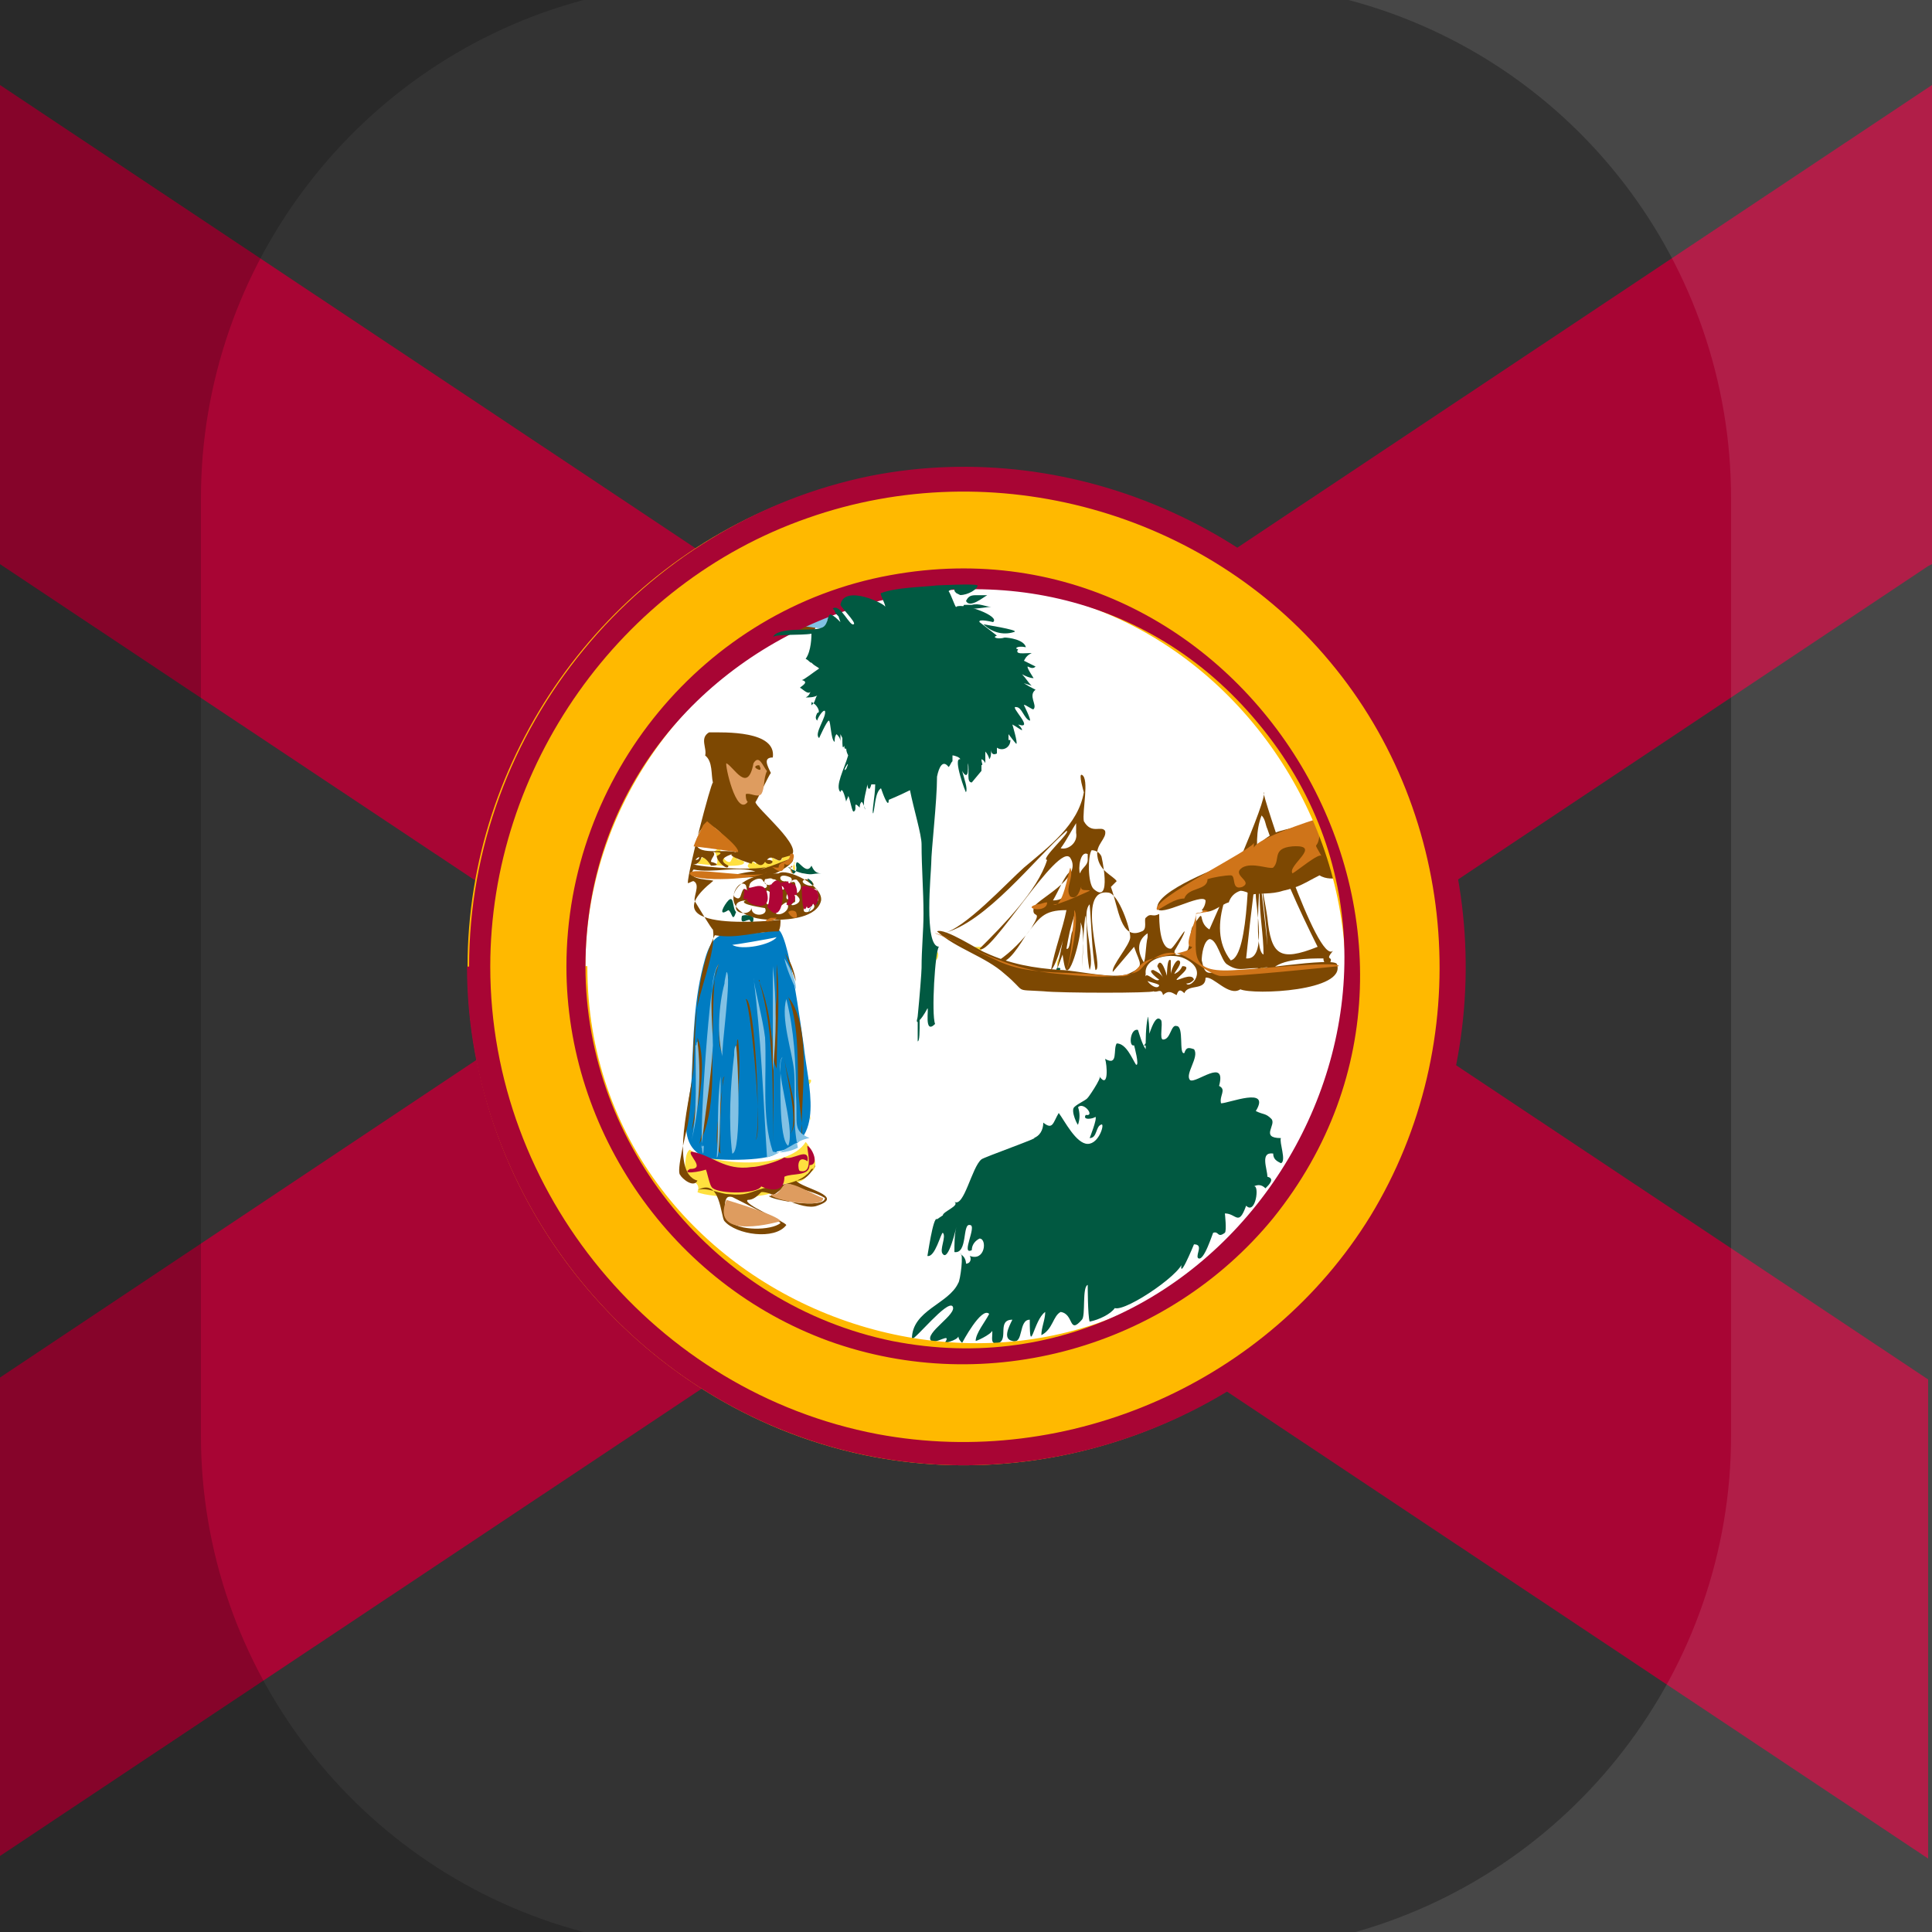 <?xml version="1.0" encoding="utf-8"?>
<!-- Generator: Adobe Illustrator 23.0.0, SVG Export Plug-In . SVG Version: 6.00 Build 0)  -->
<svg version="1.0"
	 id="svg2" xmlns:cc="http://creativecommons.org/ns#" xmlns:dc="http://purl.org/dc/elements/1.1/" xmlns:rdf="http://www.w3.org/1999/02/22-rdf-syntax-ns#" xmlns:svg="http://www.w3.org/2000/svg"
	 xmlns="http://www.w3.org/2000/svg" xmlns:xlink="http://www.w3.org/1999/xlink" x="0px" y="0px" viewBox="0 0 100 100"
	 enable-background="new 0 0 100 100" xml:space="preserve">
<rect x="0" y="0" width="100" height="100" fill="#333333" stroke="none"/>
<g>
	<polygon fill="none" points="31.4,50.1 0,29.2 0,71 	"/>
	<g>
		<polygon fill="none" points="100,71 100,29.2 68.6,50.1 		"/>
		<path fill="#A80534" d="M50,62.5"/>
		<g>
			<polygon fill="#A80534" points="99.8,29.3 100,29.2 100,4.4 99.4,4.8 99.8,4.8 			"/>
			<polygon fill="#A80534" points="0,4.4 0,4.8 0.6,4.8 			"/>
			<polygon fill="#A80534" points="0,71.3 -0.2,71.4 -0.2,96.2 0.4,95.8 0,95.8 			"/>
			<polygon fill="#A80534" points="99.8,96.2 99.8,95.8 99.2,95.8 			"/>
			<polygon fill="#A80534" points="99.8,29.3 99.8,4.8 99.4,4.8 50,37.7 0.6,4.8 0,4.8 0,29.2 31.4,50.1 31,50.4 31.2,50.5 0,71.3 
				0,95.8 0.4,95.8 49.8,62.9 99.2,95.8 99.8,95.8 99.8,71.4 68.4,50.5 68.8,50.2 68.6,50.1 			"/>
		</g>
	</g>
</g>
<g id="g8987" transform="matrix(1,0,0,1,0,0.007)">
	<path id="path4024" fill="#FFFFFF" d="M71.1,50.2c0.2,8.9-6.3,17.2-14.7,19.9c-8.2,2.6-17.4,0-23.1-6.5
		c-12.5-14.7,1.3-36.8,19.7-34C63.2,31.2,71.1,39.8,71.1,50.2z"/>
	<path id="path10946" fill="#FFE03F" d="M37,44.1c0.2,0.3,0.2,0.9-0.2,0.6c0-0.3-0.1-0.5-0.3-0.6c0.1,0-0.4,0.6-0.4,0.6
		s2.6,0.3,2.4-0.1c-0.1-0.2-0.4,0.1-0.5-0.5c0,0.2-0.1,0.3-0.2,0.5c-0.3,0.1-0.6-0.6-0.5-0.8C37.1,44,37,44,37,44.1z"/>
	<path id="path10950" fill="#FFE03F" d="M56.8,44.2C56.9,44.5,56.9,43.9,56.8,44.2z"/>
	<path id="path10952" fill="#FFE03F" d="M40.5,44.3c0,0.6-0.8-0.2-0.5,0.2c-0.2,0.2-0.6,0-0.9,0.2c-0.2-0.2-0.3-0.1-0.4,0.1
		c0.1,0.6,2.4-0.3,2.2-0.5C40.8,44.2,40.6,44.2,40.5,44.3z"/>
	<path id="path10964" fill="#FFE03F" d="M41.1,44.7C40.9,45.1,41.3,45.2,41.1,44.7C41.2,44.7,41.1,44.5,41.1,44.7z"/>
	<path id="path11042_1_" fill="#FFE03F" d="M52.2,48L52.2,48"/>
	<path id="path11098" fill="#FFE03F" d="M50.5,49c-0.6,0.1,0.5,0.4,0.3,0C50.7,49,50.6,49,50.5,49z"/>
	<path id="path11112" fill="#FFE03F" d="M48.2,49.3c-0.1,0.3-0.1,0.9,0,1c0.1-0.3,0-1.3,0.2-0.6C48.6,49.7,48.7,49,48.2,49.3
		L48.2,49.3z"/>
	<path id="path11128" fill="#FFE03F" d="M54.8,49.6C54.6,49.9,54.8,50.3,54.8,49.6C55,49.7,54.9,49.5,54.8,49.6z"/>
	<path id="path11162" fill="#FFE03F" d="M65.3,50.1C65.5,50.4,65.4,49.8,65.3,50.1z"/>
	<path id="path11264" fill="#FFE03F" d="M41.8,55.9C41.6,56.6,42.3,55.7,41.8,55.9z"/>
	<path id="path11310" fill="#FFE03F" d="M41.9,57.8C42,58.3,41.9,57.4,41.9,57.8z"/>
	<path id="path11322" fill="#FFE03F" d="M41.7,59.1c-0.9,1.5-4.9,1.2-6,0.4c-0.3,0.2-0.2,1-0.3,1.5c0.4,0.1,0.9,0.2,0.7,0.7
		c0.6,0.3,4.3,0.5,4.3-0.4c0.5-0.1,1.3,0,1.4-0.6C42.6,60.6,42,59.4,41.7,59.1z"/>
	<path id="path8112" fill="#7D4802" d="M68.1,42.4c-0.2,0.3-1.7,0.5-2.1,0.7c-0.7,0.3-1.4,1.2-2.2,1.5c-0.5,0.2-4,1.5-3.9,2.4
		c0.1,0.5,2.3-0.8,2.5-0.4c0,0.2-0.1,0.4-0.2,0.5c0.4,0.3,1-0.3,1.4-0.4c0.1-0.3,0.3-0.5,0.6-0.6c0.2,0,0.4,0.1,0.6,0.2
		c0.4-0.1,1,0,1.6-0.2c0.9-0.2,1.1-0.4,1.9-0.8c0.3,0.2,0.8,0.2,1,0.1C69,44.6,68.7,42.8,68.1,42.4z"/>
	<path id="path8196" fill="#7D4802" d="M40.3,45.2c-3,0-3.2,2.5-0.1,2.4c0.6,0,2.1-0.1,2.3-1C42.6,45.8,40.7,44.9,40.3,45.2z
		 M40.9,45.4c0.2,0.1,0,0.5-0.2,0.2C40.3,45.7,40.2,45.1,40.9,45.4z M40,45.5c0.5,0,0.2,0.8,0.1,0.3c0,0-0.7,0.1-0.5-0.3
		C39.7,45.5,39.9,45.4,40,45.5z M39.5,45.6C40,46,39.4,46,39.3,46c0.1-0.4-0.7,0.3-0.5-0.2C38.8,45.6,39.4,45.3,39.5,45.6z
		 M41.3,45.6c0.2,0.2,0.2,0.4,0,0.6c-0.3,0.1,0.1-0.8-0.4-0.5C40.9,45.6,41.2,45.4,41.3,45.6z M42,45.6c0.5,0.5-0.9,0.1-0.3-0.1
		C41.8,45.5,41.9,45.6,42,45.6z M38.6,45.8c0.1,0.3,0.1,0.6-0.1,0.2c-0.2,0.2-0.1,0.7-0.5,0.4C37.9,46.2,38.3,45.5,38.6,45.8z
		 M40.6,45.9C40.6,46.3,40.1,45.7,40.6,45.9L40.6,45.9z M42.3,46.2c0.1,0.2,0.1,0.4-0.1,0.6c0.1-0.1,0.1-0.7-0.2-0.7
		C42.2,45.9,42.3,46,42.3,46.2z M40.8,46.2C41,46.7,40.5,46.6,40.8,46.2C40.6,46.1,40.7,46,40.8,46.2z M39.9,46.2
		c0.4,0.3-0.4,1-0.2,0.3C39.7,46.3,39.5,45.9,39.9,46.2z M41.3,46.4c0.4,0.4-0.7,0.6-0.2,0.3C41.3,46.7,40.9,46,41.3,46.4z
		 M38.6,46.6c-0.5,0.2,1.1,0.4,1,0.4c0.2,0.4-0.7,0.5-0.7,0c-0.1,0.4-0.9,0.3-0.8-0.1C38.1,46.6,38.6,46.6,38.6,46.6z M40.7,46.7
		c0.3,0.3-0.2,0.7-0.5,0.6C40,47.2,40.6,46.7,40.7,46.7z M42,46.7c0.5,0.3-0.4,0.7-0.4,0.4s0.1-0.4,0.2-0.1
		C41.9,46.9,41.9,46.8,42,46.7L42,46.7z"/>
	<path id="path7928" fill="#7D4802" d="M42.4,31.8C41.9,32.1,43.1,31.9,42.4,31.8L42.4,31.8z"/>
	<path id="path7940" fill="#7D4802" d="M41,32.5c-0.6,0.2,1.2,0.3,1.2,0C42.2,32.2,41.1,32.4,41,32.5z"/>
	<path id="path8522" fill="#7D4802" d="M54,58.5"/>
	<g id="g11082" transform="matrix(0.218,0,0,0.218,276.339,151.521)">
		<path id="path8556_1_" fill="#7D4802" d="M-1050.2-400.1"/>
	</g>
	<path id="path5447" fill="#015941" d="M50.5,30.8c-0.3,0-0.4,0.1-0.5,0.3c0.2,0.4,0.9-0.2,1.1-0.3C50.9,30.8,50.7,30.8,50.5,30.8z"
		/>
	<path id="path5449" fill="#015941" d="M50.3,31.3c-0.1,0-0.2,0-0.4,0c-0.3,0.4,1.2,0.1,1.4,0.1C51,31.4,50.7,31.2,50.3,31.3z"/>
	<path id="path5509" fill="#015941" d="M41.2,44.8c0.1,0.3-0.2,0.7-0.3,0.1c-0.4-0.1,0.5,0.3,0.7,0.3c0.5,0.1,0.4,0,0.9,0
		c-0.3,0-0.4-0.2-0.5-0.4C41.7,45.4,41.2,44.2,41.2,44.8z"/>
	<path id="path5511" fill="#015941" d="M40.6,44.8C40.7,45,40.8,44.5,40.6,44.8z"/>
	<path id="path5513" fill="#015941" d="M39.8,45C39.6,45.4,40.3,44.9,39.8,45L39.8,45z"/>
	<path id="path5519" fill="#015941" d="M41.8,45.5c0.1,0.2,0.4,0.5,0.2,0.1C42,45.6,41.8,45.4,41.8,45.5z"/>
	<path id="path5523" fill="#015941" d="M42.3,46.5C42.1,46.9,42.4,46.9,42.3,46.5C42.5,46.3,42.3,46.4,42.3,46.5z"/>
	<path id="path5527" fill="#015941" d="M37.7,46.6c-0.2,0.2-0.6,0.9,0,0.5c0.2,0.1,0.2,0.7,0.4,0.1C37.9,47,38,46.3,37.7,46.6z"/>
	<path id="path5529" fill="#015941" d="M42,46.9C41.8,47.2,41.8,47.4,42,46.9C42.1,46.9,42,46.7,42,46.9z"/>
	<path id="path5539" fill="#015941" d="M38.4,47.4c-0.1,0.5,0.2,0.2,0.4,0.2c0.1,0.2,0.2,0.2,0.2-0.1C38.9,47.4,38.6,47.3,38.4,47.4
		z"/>
	<path id="path5639" fill="#015941" d="M54.7,50.1C54.5,50.6,55.2,50,54.7,50.1z"/>
	<path id="path5657" fill="#015941" d="M48.5,63.1c-0.2-0.2-0.5,2-0.5,1.9c0.4,0.1,0.7-1.2,0.8-1.2c0.2,0.2-0.2,0.9,0,1.1
		c0.3,0.4,0.7-1.4,0.7-1.4c-0.1,0.4-0.1,0.9-0.1,1.3c0.7,0.1,0.4-1.5,0.8-1.4c0.4,0-0.5,1.6,0.1,1.3c0-0.3,0.2-0.5,0.4-0.6
		c0.4,0,0.3,1.2-0.5,0.9c0.1,0.2,0,0.4-0.2,0.4c0-0.2-0.1-0.4-0.3-0.5c0.2-0.1,0,1.4-0.1,1.5c-0.5,1.1-2.4,1.4-2.4,2.9
		c0.2,0,1.8-2,2.1-1.7c0.3,0.4-1.5,1.4-1.1,1.8c0.2,0.2,1.1-0.5,0.7,0.1c0.1,0,0.8-0.2,0.7-0.4c0,0.2,0.1,0.3,0.2,0.4
		c0,0,1-1.9,1.4-1.5c-0.2,0.4-0.7,1-0.7,1.4c0.1,0,1.1-0.5,0.8-0.6c0.2,0.1-0.2,0.9,0.4,0.7c0.5-0.2-0.1-1.2,0.7-1.2
		c-0.2,0.4-0.5,1,0,1.1c0.6,0.2,0.3-1.1,0.9-1.1c0,2,0.2,0,0.8-0.4c0,0.4-0.2,0.8-0.2,1.2c0.6-0.3,0.6-1,1-1.2
		c0.7,0.1,0.4,1.2,1.1,0.4c0.2-0.2,0-1.7,0.3-1.8c0,0,0,1.6,0.1,1.9c0.5-0.1,1.1-0.4,1.3-0.7c0.6,0.2,3.8-2,3.5-2.5
		c-0.3,1.4,0.6-0.8,0.6-0.8c0.5,0,0.1,0.5,0.2,0.7c0.3,0.3,0.8-1.4,0.8-1.3c0.3-0.1,0.2,0.3,0.6,0c0.1-0.1,0-1,0-1
		c0.6,0,0.7,0.7,1.1-0.4c0.5,0.5,0.7-1.1,0.4-1c0.2-0.1,0.4-0.1,0.6,0.1c0.2-0.2,0.5-0.5,0.1-0.6c0-0.4-0.4-1.3,0.3-1.2
		c0,0.3,0.2,0.4,0.4,0.5c0.3-0.1-0.1-1.1,0-1.3c-1.1,0-0.2-0.7-0.5-1s-0.4-0.2-0.8-0.4c0.8-1.3-1.4-0.4-1.8-0.4
		c-0.1-0.4,0.3-0.7-0.1-0.9c0.4-1.5-1.2-0.1-1.5-0.3c-0.3-0.3,0.5-1.2,0.2-1.6c-0.3-0.1-0.4-0.1-0.5,0.2c-0.3,0.1,0-1.4-0.4-1.4
		c-0.3-0.1-0.3,0.7-0.7,0.7c-0.2,0,0-0.8-0.1-1c-0.4-0.5-0.7,1.3-0.9,1.3c0.5,0.2,0.2-1.9,0.2-1.4c-0.1,0.5-0.1,1.1-0.1,1.6
		c-0.2-0.3-0.3-0.7-0.4-1c-0.4-0.1-0.5,0.9-0.2,0.8c0,0,0.3,1.1,0.1,1c-0.2-0.3-0.5-1.1-1-1.1c-0.2,0.3,0.1,1.2-0.6,0.8
		c0.1,0.3,0.2,1.6-0.3,0.9c0.2,0-0.7,1.3-0.6,1.1c0,0.1-0.5,0.3-0.7,0.5s0.2,1,0.2,0.9c0.1-0.3,0.1-0.6,0-0.9
		c0.3-0.3,0.9,0.5,0.4,0.4c-0.2,0.3,0.4,0.2,0.5,0.1c0.1,0.1-0.3,1.1-0.3,1.1c0.4,0,0.3-0.6,0.6-0.7c0.2-0.1-0.1,1-0.7,1
		c-0.6,0-1.2-1.2-1.5-1.6c-0.3,0.5-0.3,0.9-0.8,0.5c0,0.4-0.2,0.7-0.5,0.8c0.5-0.1-2.6,1-2.7,1.1c-0.5,0.4-0.9,2.5-1.4,2.2
		c0.3,0.2-0.6,0.5-0.6,0.7"/>
	<path id="path6" fill="#007CC2" d="M40.2,48.1c-2,0.6-3.1-0.6-3.7,1.5c-0.6,2.1-0.6,4-0.7,6.2c-0.1,1.5-0.9,3.4,0.7,4.1
		c0.5,0.2,3.7,0.2,3.7-0.3c2.6-0.4,1.6-3.5,1.4-5.5C41.5,53.5,40.8,47.9,40.2,48.1z M40.2,48.5c-0.3,0.4-1.8,0.7-2.3,0.4
		C38,48.9,39.8,48.6,40.2,48.5z"/>
	<path id="path18" fill="#7D4802" d="M36.7,37.9c-0.5,0.3-0.1,0.8-0.2,1.2c0.4,0.3,0.3,1,0.4,1.4c-0.1,0-1.3,4.6-1.3,5.2
		c0.1,0,0.2-0.1,0.3-0.1c0.4,0.2-0.1,0.9,0.1,1.1c0,0,0.9,1.5,0.9,1.4c0.2,1.2-0.8,3.3-0.9,4.6c-0.2,1.8-0.1,3.7-0.4,5.5
		c-0.1,0.5-0.6,2.4-0.4,2.6c0.1,0.2,0.7,0.7,0.9,0.3c-1.5-0.4-0.3-4.5-0.2-5.8c0.1-2.1,0.1-4.9,1.1-6.9c1.2,0.2,2.1-0.2,3.3-0.2
		c0.1-0.2,0.1-0.4,0.1-0.6c0,0-7,0.8-3.5-2c0.2-0.1-1.5,0-1-0.6c1,0.2,2.3-0.2,3.2,0.1c-0.5,0-1,0.2-1.4,0.2
		c0.5,0.2,1.9,0.1,2.4-0.1c0.1,0,1.2-0.6,0.9-0.8c0,0-1.5,0.6-1.7,0.6c0.1,0,0.5-0.2,0.5-0.2c-0.3,0.3-3.6,0.1-4-0.1
		c0.4,0.2,0.7-0.6,0.4-0.5c0,0.2,0,0.3-0.2,0.3c0,0,0.3-0.5,0.8,0.3c0.4,0,0.4-0.1,0-0.2c0-0.2,0.3-0.4,0.1-0.5c0.3,0,0.6,0,0.2,0.2
		c0,0.3,0.6,0.8,0.6,0.5c-0.6-0.3-0.1-0.5,0.2-0.6c-0.3,0.1,1,0.5,1,0.5c0.1-0.4,0.4,0.4,0.7-0.1c0.2,0.3,0.7-0.1,0.1-0.1
		c0.3-0.4,0.7,0.4,0.8-0.2c-0.5,0.3,0.5-0.1,0.4,0c0.8-0.4-1.8-2.5-1.8-2.8c0,0.1,0.7-1.4,0.8-1.5c-0.2-0.4-0.4-0.8,0.1-0.8
		C40.2,37.8,37.5,37.9,36.7,37.9L36.7,37.9z M37.3,43.1c0.2,0.3,0.8,0.8,0.8,1c-0.8-0.2-2.4,0.3-2-0.8
		C36.4,42.5,36.8,42.6,37.3,43.1z"/>
	<path id="path20" fill="#7D4802" d="M39.1,39.5c-0.3,0.2,0.4,0.6,0.2,0C39.3,39.5,39.2,39.5,39.1,39.5z"/>
	<path id="path38" fill="#7D4802" d="M40.6,49.3c0.1,0.1,0.6,1.5,0.6,1.5C41.1,50.2,40.9,49.7,40.6,49.3L40.6,49.3L40.6,49.3z"/>
	<path id="path40" fill="#7D4802" d="M37.2,49.9c-0.9,3-0.2,6.2-1,9.3c0.9-1.8,0.6-4.1,0.7-6C36.9,52.8,36.9,50.2,37.2,49.9z"/>
	<path id="path42" fill="#7D4802" d="M40.2,51.4c0,1.1-0.5,2.9,0,3.9c0-1.8,0.2-3.6,0-5.4C40.2,50.5,40.2,51,40.2,51.4z"/>
	<path id="path44" fill="#7D4802" d="M37.7,50.5c-0.1,0.6-0.8,3.4-0.3,4C37.2,54.2,37.7,50.6,37.7,50.5z"/>
	<path id="path46" fill="#7D4802" d="M39.3,50.8c0.8,2.6,0.7,5.7,0.7,8.4C40,56.6,40.3,53.3,39.3,50.8
		C39.4,50.8,39.2,50.6,39.3,50.8z"/>
	<path id="path48" fill="#7D4802" d="M40.8,51.6c0.5,1.2,0.5,3.1,0.5,4.5c0,0.7,0.3,2.3,0.2,2.8C41.4,57,42.1,53.2,40.8,51.6
		L40.8,51.6L40.8,51.6z"/>
	<path id="path50" fill="#7D4802" d="M38.6,51.7c0.3,0.7,0.9,7.1,0.5,7.3C39.4,58.8,39.1,51.7,38.6,51.7z"/>
	<path id="path74" fill="#7D4802" d="M36.1,53.7c0.1,1.5,0,3.3-0.3,4.8C36.2,57.3,36.6,54.9,36.1,53.7
		C36.2,53.6,36.1,53.7,36.1,53.7z"/>
	<path id="path76" fill="#7D4802" d="M38.1,54.1c0,1.1-0.6,4,0,4.9c0-1.8,0.3-3.4,0.1-5.2C38.1,53.8,38.2,54.1,38.1,54.1z"/>
	<path id="path80" fill="#7D4802" d="M40.6,54.6c0,0.9,0.8,3.3,0.3,4.1C41.6,57.7,40.6,55.6,40.6,54.6z"/>
	<path id="path88" fill="#7D4802" d="M37.4,56.1c0,0.6-0.6,3.2-0.1,3.6c-0.1-0.1,0-3.6,0.2-4C37.4,55.8,37.4,56,37.4,56.1z"/>
	<path id="path96" fill="#7D4802" d="M42,60.5c-0.5,0.8-1.7,0.8-2.5,1c-0.7,0.2-0.9,0.4-1.8,0.3c-0.4,0-1.2-0.4-1.6-0.2
		c1.2-0.7,1.2,1.4,1.4,1.6c0.6,0.7,2.6,1,3.2,0.2c-0.1-0.2-2.3-1.1-2-1.3c0.3,0,0.5-0.2,0.7-0.4c0.5-0.1,2.1,1,2.9,0.7
		c1.5-0.5-0.8-0.9-1.1-1.3c0.5,0,0.8-0.4,1-0.8C42.2,60.4,42.1,60.5,42,60.5z M41.1,61.4c0.5,0.2,1.1,0.3,1.6,0.6
		c0,0.6-2.8,0.1-2.9-0.1C40.3,61.9,40.7,61,41.1,61.4z M38,62c0.2,0.1,2.4,1.2,2.4,1.3c-0.5,0.4-2.2,0.4-2.6-0.1
		C37.5,63,37.3,61.6,38,62z"/>
	<path id="path26" fill="#AF0536" d="M40.4,45.7c0.1,0.2,0.6,0.7,0.3,1.1c0.2,0.2,0.6-0.3,0.4-0.5c0.3,0.2,0.1-0.8-0.1-0.5
		c0-0.3-0.2,0.1-0.2-0.2C40.6,45.7,40.5,45.6,40.4,45.7z"/>
	<path id="path28" fill="#AF0536" d="M39.9,45.8c-0.1-0.3,0,1-0.2,1.1C40.7,48.4,40.8,44.6,39.9,45.8z"/>
	<path id="path30" fill="#AF0536" d="M38.7,45.9c0.1,0.4,0,0.1-0.2,0.1c0.1,0.2-0.2,0.7,0.2,0.5c-0.3,0.2,1.3,0.9,1-0.3
		C39.5,45.5,38.8,46.1,38.7,45.9L38.7,45.9z"/>
	<path id="path32" fill="#AF0536" d="M41.5,46c0-0.1,0,1.7,0.3,0.8c-0.1,0.5,0.4-0.1,0.3-0.1c0.1,0.5,0.4-0.4,0.2-0.5
		C42.5,46.1,41.4,45.6,41.5,46z"/>
	<path id="path112" fill="#AF0536" d="M41.8,59.3c-0.1,0,0.4,1.5-0.4,1.3c-0.1,0-0.2-0.9,0.4-0.5c0.1-0.8-0.8,0-1.2-0.2
		c-0.3,0.2-1.3,0.5-1.7,0.5c-1.4,0.2-2-0.6-3.1-0.8c-0.3,0.1,0.8,0.9-0.1,0.9c-0.6,0.4,1.2,0,0.8,0c0.1,0,0.2,0.9,0.4,1
		c0.4,0.3,2.3,0.3,2.5-0.1c0,0,1.2,0.6,1.2-0.5c0.4-0.2,1.3,0,1.3-0.6C42.4,60.3,42.1,59.5,41.8,59.3L41.8,59.3z"/>
	<path id="path6780" fill="#DE9C5F" d="M39,39.5c-0.3,1.6-1,0.2-1.4,0c-0.1,0,0.5,2.8,1.1,2c-0.1-0.1-0.1-0.3-0.1-0.4
		c0.2-0.1,0.6,0.2,0.8,0c0.2-0.3,0.1-0.8,0.3-1.2C39.5,39.7,39.3,39,39,39.5z M39.3,39.6c0.1,0.2,0.1,0.3-0.1,0.2
		C39,39.7,39.1,39.6,39.3,39.6L39.3,39.6z"/>
	<path id="path6782" fill="#DE9C5F" d="M40.6,61.3c-0.2,0.2-0.3,0.6-0.7,0.5c-0.1,0.3,2.8,0.8,2.7,0.2C42.2,61.9,41,61.1,40.6,61.3z
		"/>
	<path id="path6784" fill="#DE9C5F" d="M37.6,62.1c-0.9,2.2,2.8,1.1,2.8,1.1C40.3,62.9,37.6,62.1,37.6,62.1z"/>
	<path id="path8862_1_" fill="#82C1E4" d="M49.8,30.5"/>
	<path id="path8870" fill="#82C1E4" d="M42.7,31.8c-0.2,0.4-1.1,0.1-1.3,0.6c0.5,0,1.1,0.2,1.6,0.1c-0.1-0.1-0.2-0.2-0.2-0.4
		l0.6,0.3C43.5,32.3,42.8,31.4,42.7,31.8z"/>
	<path id="path8998" fill="#82C1E4" d="M40.6,49.6c0.1,0.5,0.4,1.2,0.6,1.6C41.2,50.5,40.6,49.6,40.6,49.6z"/>
	<path id="path9000_1_" fill="#82C1E4" d="M40,55.4c0.2-1.7,0.2-3.7,0-5.4l0,0l0,0"/>
	<path id="path9002" fill="#82C1E4" d="M37,50.4c-0.3,0.8-0.9,9.2-0.6,9.3c0-0.2,0.1-0.6-0.1-0.3c0.2-1.8,0.5-3.5,0.6-5.3
		c0-1-0.3-3.4,0.3-4.2C37.1,50.1,37,50.3,37,50.4z"/>
	<path id="path9004" fill="#82C1E4" d="M37.5,50.9c-0.3,1.1-0.4,2.7-0.1,3.8c-0.1-0.3,0.5-4.3,0.2-4.4
		C37.6,50.4,37.5,50.7,37.5,50.9z"/>
	<path id="path9006" fill="#82C1E4" d="M39,50.6c0.4,3.1,0.5,6.2,0.7,9.3c0.8-0.2,1.5-0.9,2.2-1c-0.9-0.4-0.6-0.7-0.7-2.2
		c0-1.7-0.1-3.4-0.5-5c-0.3,1,0.3,2.7,0.4,3.7c0.1,1.3-0.1,2.7,0.2,4c-0.4,0.2-0.9,0.3-1.3,0.2c-0.6-1.8-0.3-4-0.4-5.9
		C39.5,52.8,39,50.9,39,50.6z"/>
	<path id="path9082" fill="#82C1E4" d="M36,54.1c0,1.4,0.1,3.6-0.2,4.9c0.4-1.6,0.5-3.5,0.3-5.1C36,54,36.1,54.1,36,54.1z"/>
	<path id="path9084" fill="#82C1E4" d="M38,54.6c-0.2,1.6-0.3,3.5-0.1,5.1c0.5,0,0.3-5,0.2-5.6C38,54.2,38,54.4,38,54.6z"/>
	<path id="path9088" fill="#82C1E4" d="M40.4,55.2c0,0.6-0.1,3.8,0.4,4.1c0.4-1-0.8-4.1-0.3-4.6C40.4,54.9,40.4,55,40.4,55.2z"/>
	<path id="path9108" fill="#82C1E4" d="M37.3,55.7c-0.2,1.4-0.1,2.8-0.2,4.2C37.3,60,37.3,55.7,37.3,55.7z"/>
	<path id="path22" fill="#7D4802" d="M55,49.4c0,0,0.1,0.8,0.2,0.8c0.3,0.2,0.9-2.3,0.7-2.5c0.3,0.4,0.1,2.1,0.1,2.6
		c0-0.1,0.1-2.9,0.2-2.9c0.1,0.9,0,1.9,0.2,2.8c0.3-0.7-0.5-2.9,0-3.4c0.1,1.1,0.1,2.3,0.3,3.4c0.5,0-1.1-4.3,0.7-4
		c0.5,0.1,1.1,1.8,1.1,2.3c0,0.4-1,1.5-0.9,1.8l1.1-1.3c0.3,0.9,0.6,1-0.3,1.4c-0.7,0.3-2.8-0.2-3.5-0.2c-1.4-0.1-2.6-0.3-3.9-0.9
		c-0.3-0.1-2.1-1.3-2.5-1.1c1,0.9,2.5,1.3,3.5,2.2c1.2,1,0.4,0.8,2,0.9c0.9,0.1,5.7,0.1,5.7,0c0.2,0.1,0.4-0.2,0.5,0.2
		c0.3-0.3,0.5-0.1,0.7,0c0.1-0.3,0.2-0.3,0.4-0.1c0.2-0.5,1.1-0.1,1.1-0.8c0.4-0.1,1.2,1,1.8,0.6c0.7,0.3,5.5,0.1,5-1.3
		c-0.1-0.4-4.9,0.4-5.7,0.4c-1,0-1.1,0.3-1.3-0.6c0-0.3,0.1-1,0.4-1.1c0.4,0,0.6,1.1,0.9,1.3c0.6,0.4,0.8,0.2,1.6,0.2
		c0,0.1,0.6-0.2,0.7,0.1c0.5-0.6,2-0.6,2.7-0.6c0,0.2,0.1,0.3,0.3,0.3c0.3-0.5-0.3-0.1,0.2-0.7C68.2,50,65.3,41,65.4,41
		c0.3,0.2-2.5,6.4-2.8,7.1c-0.7-0.4-0.1-1.3-0.9-0.1c-0.1,0.3-0.1,0.8-0.2,1.1c-0.1,0.3-0.8,0.5-0.7,0.1c0,0,0.6-1,0.5-1
		c-0.1,0.1-0.6,0.9-0.7,0.9c-0.6,0-0.6-1.5-0.6-1.8c-0.4,0.2-0.4-0.1-0.7,0.2c-0.1,0.1,0.1,0.6-0.2,0.7c-1.1,0.5-1.2-1.2-1.6-2.3
		c0.1-0.1,0.2-0.2,0.3-0.3c-0.2-0.3-0.9-0.5-1-1.3c-0.1-0.6,0.5-0.9,0.4-1.3c-0.2-0.3-0.7,0.2-1.1-0.5C56,42,56.4,40.3,56,40.1
		C55.8,40,56.1,41,56.1,41c-0.3,1.7-1.8,2.8-3.1,3.9c-0.9,0.8-3.1,3.2-4.2,3.4c2.2-0.5,4.8-3.9,6.4-5.3c0.3,0-1.4,1.5-1,1.5
		c-0.5,1.6-2.3,3.4-3.5,4.6c0.5,0.5,4.1-5.6,4.7-4.7c0.7,1.1-1.9,2.2-1.9,2.6c-0.1,0.6,0.5,0-0.1,1c-0.4,0.6-1.1,1.3-1.7,1.7
		c0.4,0.4,1.2-1,1.4-1.3c0.7-0.9,0.9-1.3,2.1-1.3c-0.2,1-0.6,2-0.8,3.1c0.3-0.2,0.9-2.4,0.9-2.9c-0.2,1-0.4,1.9-0.6,2.9 M65.6,42.9
		c0.7,2.1,1.6,4.1,2.6,6.1c-2,0.8-2.4,0.4-2.6-1.5c-0.2-1.5-0.9-3.8-0.3-5.3C65.5,42.4,65.5,42.7,65.6,42.9z M55.7,43.1
		c0.1,0.5-0.4,0.9-0.8,0.8c0.3-0.4,0.6-1,0.8-1.3C55.7,42.8,55.7,43,55.7,43.1z M64.7,43.8c-0.1,0.3,0,5.7-1,5.9
		C62.3,47.9,63.9,45.3,64.7,43.8z M57,44.3c0-0.1,0.6,2.6-0.4,1.7c-0.3-0.3-0.3-1.7-0.1-2C56.7,44,56.9,44.1,57,44.3z M56.3,44.5
		c0,0.3-0.3,0.4-0.4,0.7c-0.1-0.2,0-1.2,0.4-1C56.3,44.3,56.3,44.4,56.3,44.5z M65.3,45.7c0.1,1.2,0.3,2.4,0.3,3.6
		c0.1,0-0.5-4.7-0.5-4.9C65.3,44.8,65.3,45.3,65.3,45.7z M55.3,45.7c0,0.5-0.2,0.9-0.8,0.9c0.3-0.5,0.6-1.3,0.9-1.5
		C55.3,45.3,55.3,45.5,55.3,45.7z M65,46.3c0,0.7,0.6,3.4-0.5,3.3c0,0,0.4-3.8,0.5-4.1C65,45.7,65,46,65,46.3z M65.2,46.4
		c0,1,0.2,2,0.2,3c-0.5-0.2-0.2-3.4-0.2-3.7C65.2,46,65.2,46.2,65.2,46.4z M55.5,48.2c-0.1,0.2-0.1,1-0.3,0.9
		c0.1-0.6,0.2-1.1,0.4-1.7C55.6,47.6,55.6,47.9,55.5,48.2z M59.4,48.5c-0.1,0.4-0.1,1.2-0.2,1.3c-0.3-0.5-0.4-1.1,0.2-1.5
		C59.4,48.4,59.4,48.5,59.4,48.5z M61.3,49.6c1.3,0.6,0.3,1.6,0.1,1.3c0.2,0,0.3-0.1,0.4-0.2c-0.1-0.4-0.9,0.1-0.9,0
		s0.9-0.7,0.3-0.7c-0.1,0.2-0.2,0.3-0.4,0.4c-0.1,0,0.5-0.6,0.2-0.7c-0.2,0-0.4,0.6-0.4,0.7v-0.7c-0.2-0.2-0.2,0.8-0.2,0.8
		s-0.3-1.1-0.5-0.5c0.1,0.2,0.2,0.4,0.3,0.6c-0.1-0.2-0.3-0.3-0.5-0.4c-0.4,0,0.3,0.5,0.3,0.5c-0.2,0.2-0.8-0.6-0.7,0
		c0,0.1,0.7,0.2,0.7,0.3c-0.1,0.3-0.8-0.2-0.7-0.6C59.2,49.5,60.7,49.3,61.3,49.6z"/>
	<path id="path13362" fill="#CF7419" d="M68.1,42.4c0,0-3.5,1.1-3.2,1.6c0-0.1,0-0.3,0-0.4c0.1,0.3-5.5,3-5,3.5
		c0.4-0.2,0.9-0.6,1.4-0.6c0.2-0.6,1.2-0.4,1.2-1c0.3-0.1,0.9-0.2,1.2-0.2c0.3,0,0,0.8,0.6,0.6c0.6-0.3-0.6-0.6,0-1
		c0.5-0.3,1.4,0.1,1.6,0c0.4-0.4-0.1-1,1-1.1c1.6-0.1-0.3,1,0,1.4c0.2-0.1,1.4-1.1,1.5-0.9c-0.5-0.9-0.2-0.2-0.1-1.1
		c0-0.2,0.6,0.1,0.5-0.3C68.6,42.8,68.2,42.1,68.1,42.4z"/>
	<path id="path13364" fill="#CF7419" d="M36.4,42.7c-0.2,0.4-0.4,0.8-0.5,1.1c0.1,0,2.3,0.3,2.3,0.3c0.1-0.3-1.4-1.4-1.6-1.6
		C36.5,42.6,36.5,42.6,36.4,42.7z"/>
	<path id="path13374" fill="#CF7419" d="M40.9,44.2c0,0.5-0.6,0.3-0.6,0.7c-0.2,0-0.3,0-0.4-0.1c0,0,0.7,0.7,0.7-0.1
		C41,45,41.3,44,40.9,44.2z"/>
	<path id="path13378" fill="#CF7419" d="M40.9,44.9C40.9,45.2,41.2,45.4,40.9,44.9C41.1,44.9,41,44.7,40.9,44.9z"/>
	<path id="path13382" fill="#CF7419" d="M55.4,44.9c-0.1,0.2-0.4,2.2-0.9,1.9c0.2,0.1,1.9-0.7,1.9-0.7c0-0.1-0.6,0.1-0.4-0.3
		c-0.1,0.2-0.2,0.8-0.6,0.6C55.1,46,55.6,45.4,55.4,44.9L55.4,44.9z"/>
	<path id="path13386" fill="#CF7419" d="M35.7,45.2c0.1,0.5,3.8,0.3,4-0.1C39.5,45.6,35.7,44.8,35.7,45.2z"/>
	<path id="path13404" fill="#CF7419" d="M53.7,46.8c-0.9,0.2,0.5,0.5,0.5-0.1C54,46.7,53.9,46.8,53.7,46.8z"/>
	<path id="path13414" fill="#CF7419" d="M40.8,47.2c0.1,0.3,0.6,0.5,0.4,0C41.1,47.1,40.9,47.1,40.8,47.2z"/>
	<path id="path13416" fill="#CF7419" d="M55.6,47.3c-0.1,0.8-0.1,2.1-0.4,2.9c0.2-0.3,0.7-2.8,0.4-3.1V47.3z"/>
	<path id="path13420" fill="#CF7419" d="M61.9,47.3c0,0.5-0.7,1.7-0.2,1.7c0,0.3-1.9,0.5-2.3,0.7c-0.5,0.2-0.5,0.6-1.1,0.8
		c-0.4,0.1-1.7-0.1-2-0.1c-1.5-0.1-3.1,0-4.5-0.6c0,0-3.4-1.6-3.4-1.5c2.3,0.9,3.9,1.9,6.4,2.1c0.9,0.1,2.2,0.2,3.1,0.1
		c1.6-0.2,0.8-0.4,2-1c1.3-0.7,2.1,0.7,3.2,1c0.5,0.1,6.2-0.5,6.2-0.5c0-0.3-4.8,0.2-5.3,0.2C61.3,50.4,62,49.3,61.9,47.3
		c0.3-0.1,1-0.1,0.4-0.2C62.2,47.3,61.9,47.2,61.9,47.3z"/>
	<path id="path13422" fill="#CF7419" d="M39.9,47.5c-0.7,0.3,0.2,0.2,0.3,0C40.2,47.5,40,47.5,39.9,47.5z"/>
	<path id="path13440_1_" fill="#CF7419" d="M65.5,48.7L65.5,48.7"/>
	<path id="path13520_1_" fill="#CF7419" d="M47.5,54"/>
	<g>
		<path fill="#015941" d="M42.3,37.3C42.3,37.3,42.3,37.3,42.3,37.3C42.3,37.3,42.3,37.3,42.3,37.3z"/>
		<path fill="#015941" d="M42,36.5c0,0,0.1-0.1,0.1-0.1C42,36.3,42,36.3,42,36.5z"/>
		<path fill="#015941" d="M41.3,35.6C41.3,35.6,41.3,35.6,41.3,35.6C41.3,35.6,41.3,35.6,41.3,35.6z"/>
		<path fill="#015941" d="M45.3,39C45.3,39,45.3,39,45.3,39C45.3,39,45.3,39,45.3,39C45.3,39,45.3,39,45.3,39z"/>
		<path fill="#015941" d="M52.5,32.7c0.3-0.1-1.7-0.4-1.6-0.4C51.3,32.7,51.9,32.9,52.5,32.7z"/>
		<path fill="#015941" d="M48.6,49.1C48.7,49.1,48.7,49.1,48.6,49.1C48.7,49.1,48.7,49.1,48.6,49.1z"/>
	</g>
	<path id="path15173" fill="#FBBA66" d="M58.3,67.9C58.4,68.2,58.4,67.6,58.3,67.9z"/>
	<path id="path364" fill="#3D663D" d="M61.6,66L61.6,66z"/>
	<path id="path370" fill="#3D663D" d="M65.1,62.8L65.1,62.8"/>
	<path id="path372" fill="#3D663D" d="M64.1,64L64.1,64"/>
	<path id="path382" fill="#3D663D" d="M59.3,67.5L59.3,67.5"/>
	<path id="path390" fill="#3D663D" d="M67.6,59L67.6,59z"/>
	<path id="path2352" fill="#FFB900" d="M24.2,50c0-10.8,7-20.7,17.2-24.3c10.3-3.7,22-0.3,28.8,8.3c6.7,8.4,7.4,20.6,1.7,29.7
		c-5.7,9.1-16.7,13.8-27.2,11.6C32.9,72.8,24.2,62.1,24.2,50h6.2c0,18,23.3,26.5,34.8,12.6c11.6-14-1.2-35.4-18.9-31.9
		c-9.1,1.8-16,10-16,19.3H24.2"/>
	<g id="g7333">
		<g id="g7283">
			<g id="g7236">
				<g id="g2647" transform="matrix(1.095,0,0,1.095,-1.123,-1.114)">
					<g id="g2608">
						<g id="g2581">
							<g id="g2542">
								<g id="g2495">
									<g id="g2491">
										<path id="path2354" fill="#A80534" d="M24.2,46.7c0-9.4,6.1-18.1,15-21.2c8.8-3.1,18.8-0.3,24.7,6.8
											c6.1,7.3,6.9,18,1.9,26.2c-4.8,7.8-14.2,12-23.3,10.3C32,66.8,24.2,57.4,24.2,46.7h-1.1c0,9.7,6.3,18.7,15.4,22.1
											c9.2,3.5,19.9,0.6,26.3-6.9s7.3-18.6,2.3-27.1c-5-8.6-15.2-13.2-24.9-11.3c-10.9,2.2-19,12-19,23.2L24.2,46.7"/>
										<path id="path2356" fill="#A80534" d="M28.7,46.7c0-16.5,21.3-24.2,31.8-11.5c10.6,12.7-1,32.4-17.3,29.2
											C34.9,62.7,28.7,55.2,28.7,46.7h-0.9c0,7.8,5,15,12.4,17.7c7.5,2.7,16,0.3,21-5.8C72,45.2,60,25.1,43.1,28.2
											c-8.8,1.6-15.3,9.5-15.3,18.5H28.7"/>
									</g>
								</g>
							</g>
						</g>
					</g>
				</g>
			</g>
		</g>
	</g>
</g>
<g>
	<path opacity="0.2" enable-background="new    " d="M10.4,74.3V25.8c0-12.1,8.2-22.7,19.8-25.8H0v100h30.2
		C18.5,96.9,10.4,86.3,10.4,74.3z"/>
	<path opacity="0.1" fill="#FFFFFF" enable-background="new    " d="M89.6,25.8v48.5c0,12.1-8.2,22.7-19.8,25.8H100V0H69.8
		C81.5,3.1,89.6,13.7,89.6,25.8z"/>
</g>
<g>
	<path fill="#015941" d="M49.7,30.8c0.4,0,0.9-0.3,0.9-0.5c-0.1-0.1-2,0-2.1,0c-0.9,0.1-2.1,0.1-2.9,0.4c-0.1,0,0.3,0.7,0.2,0.7
		c0.1-0.1-2.1-1.2-2.3-0.1c0,0.1,0.8,0.9,0.7,1c-0.2,0.2-0.7-1.1-1.1-0.8l0.1,0.1c0,0.1,0.1,0.2,0.2,0.3l0.1,0.3
		c-0.2-0.2-0.3-0.3-0.5-0.4c-0.2,0-0.1,0.6-0.5,0.7c-0.4,0.2-2.3-0.1-2.5,0.5c0-0.2,1.5-0.1,2-0.2c0,0.1,0,0.9-0.3,1.3
		c0.2,0.1,0.2,0.2,0.3,0.2c0.2,0.2,0.3,0.2,0.4,0.3c-0.3,0.2-0.8,0.6-0.9,0.6c0.4,0.1,0,0.3-0.1,0.4c0.1,0,0.5,0.5,0.6,0.1
		c-0.1,0.2-0.1,0.3-0.3,0.4c0.2,0,0.4,0,0.6-0.1c-0.1,0.1-0.1,0.3-0.2,0.4c0.2,0.1,0.4,0.5,0.2,0.5c-0.1,0.2-0.1,0.3,0,0.4
		c0-0.1,0.3-0.6,0.4-0.5c0.1,0.3-0.6,1.2-0.3,1.4c0,0,0.4-0.9,0.5-0.9c0.1,0,0.1,1,0.3,1.1c0-0.1,0-0.3,0.1-0.4
		c0.1,0.1,0.2,0.2,0.2,0.4c0,0,0-0.2,0-0.4l0.1,0.2c0,0.4,0,0.6,0.1,0.4c0,0.2,0.1,0.2,0.1,0.1c0,0.1,0,0.2,0.1,0.4
		c-0.2,0.7-0.7,1.6-0.4,1.9c0.1-0.4,0.3,0.5,0.3,0.5c0-0.1,0.1-0.2,0.1-0.3c0.1,0.1,0.2,0.9,0.3,0.8c0.2-0.1-0.1-0.6,0.3-0.2
		c0-0.1,0-0.2,0.1-0.3c0.1,0.1,0.1,0.2,0.2,0.4c-0.2-0.2,0-0.8,0.1-1.3c0,0,0,0,0,0c0,0.2,0.1,0.4,0.2,0c0.1,0,0.1,0,0.2,0
		c0,0.6-0.2,1.5-0.1,1.5c0.1-0.4,0.1-1.1,0.4-1.3c0.1,0.3,0.4,1.1,0.4,0.6c0,0,0.5-0.2,1.1-0.5c0.2,1,0.6,2.3,0.6,2.8
		c0,1.2,0.1,2.4,0.1,3.6c0,0.9-0.1,1.8-0.1,2.8c0,0.2-0.1,1.5-0.2,2.5c0,0.1-0.1,0.3,0,0.3c0,0,0,0,0,0c0,0.5,0,0.9,0,1
		c0.1,0,0.1-0.5,0.1-1.1c0.2-0.2,0.4-0.6,0.4-0.6c0.1-0.1-0.2,1.4,0.4,0.8c-0.2-0.5,0-3.8,0.2-4c-0.8,0-0.4-3.9-0.4-4.3
		c0-0.7,0.3-3.2,0.3-4.5c0.1-0.5,0.3-0.9,0.6-0.5c0.1-0.1,0.1-0.2,0.2-0.3c0,0.1,0,0.2,0,0.2c0,0,0-0.1,0-0.3c0-0.1,0-0.1,0-0.2
		c0.1,0,0.4,0.1,0.4,0.2C49.3,39.2,50,41.1,50,41c0.1-0.2-0.1-0.7-0.2-1.1c0.1,0.2,0.3,0.4,0.3-0.1c0,0,0-0.1,0-0.3
		c0.1,0.4-0.1,1,0.2,1l0.5-0.6c0-0.1,0-0.2,0-0.3c0.1,0,0-0.1,0-0.3c0,0,0.1,0,0.2,0.2c0-0.2,0-0.4,0-0.6c0.1,0.1,0.2,0.3,0.2,0.4
		c0.1-0.1,0.1-0.3,0.1-0.5c0,0.2,0.1,0.3,0.3,0.2c0-0.1,0-0.2,0-0.3c0.3,0.2,0.7,0,0.7-0.4c0,0,0,0-0.1,0c0-0.1,0-0.3,0-0.3
		c0,0,0.3,0.4,0.4,0.5c0.1,0-0.2-1-0.2-1c0.2,0.1,0.3,0.2,0.5,0.3c0-0.1-0.1-0.2-0.2-0.3c0.9,0.3-0.5-1-0.1-0.9
		c0.3,0,0.4,0.6,0.7,0.7c0.1,0-0.3-0.8-0.3-0.8c0-0.1,0.5,0.3,0.5,0.2c0.2-0.2-0.3-0.7,0.1-1c-0.2-0.1-0.4-0.2-0.7-0.4
		c0.1,0.1,0.3,0.1,0.5,0.2c-0.2-0.2-0.3-0.4-0.5-0.6c0.2,0.1,0.4,0.2,0.6,0.2c0,0-0.4-0.6-0.3-0.6c0.2,0.1,0.3,0.1,0.4,0
		c-0.2-0.1-0.4-0.2-0.6-0.3c0.1-0.2,0.2-0.3,0.4-0.4c-0.4,0-0.9,0.1-0.7-0.2c-0.2,0-0.1-0.2,0.4-0.1c-0.1-0.4-0.9-0.5-1.1-0.5
		c-0.3,0.1-0.7,0-0.4-0.1c0,0-0.9-0.7-0.9-0.7c-0.1-0.2,0.7,0,0.7,0c0.4-0.3-1.5-1-1.9-0.8c0,0.2-0.3-0.7-0.4-0.8
		c0.1-0.1,0.2-0.1,0.3-0.1c0,0.1,0,0.1,0.1,0.2 M49.9,30.5 M43.8,39.8C43.5,40.1,44.1,39.1,43.8,39.8L43.8,39.8z"/>
</g>
</svg>
